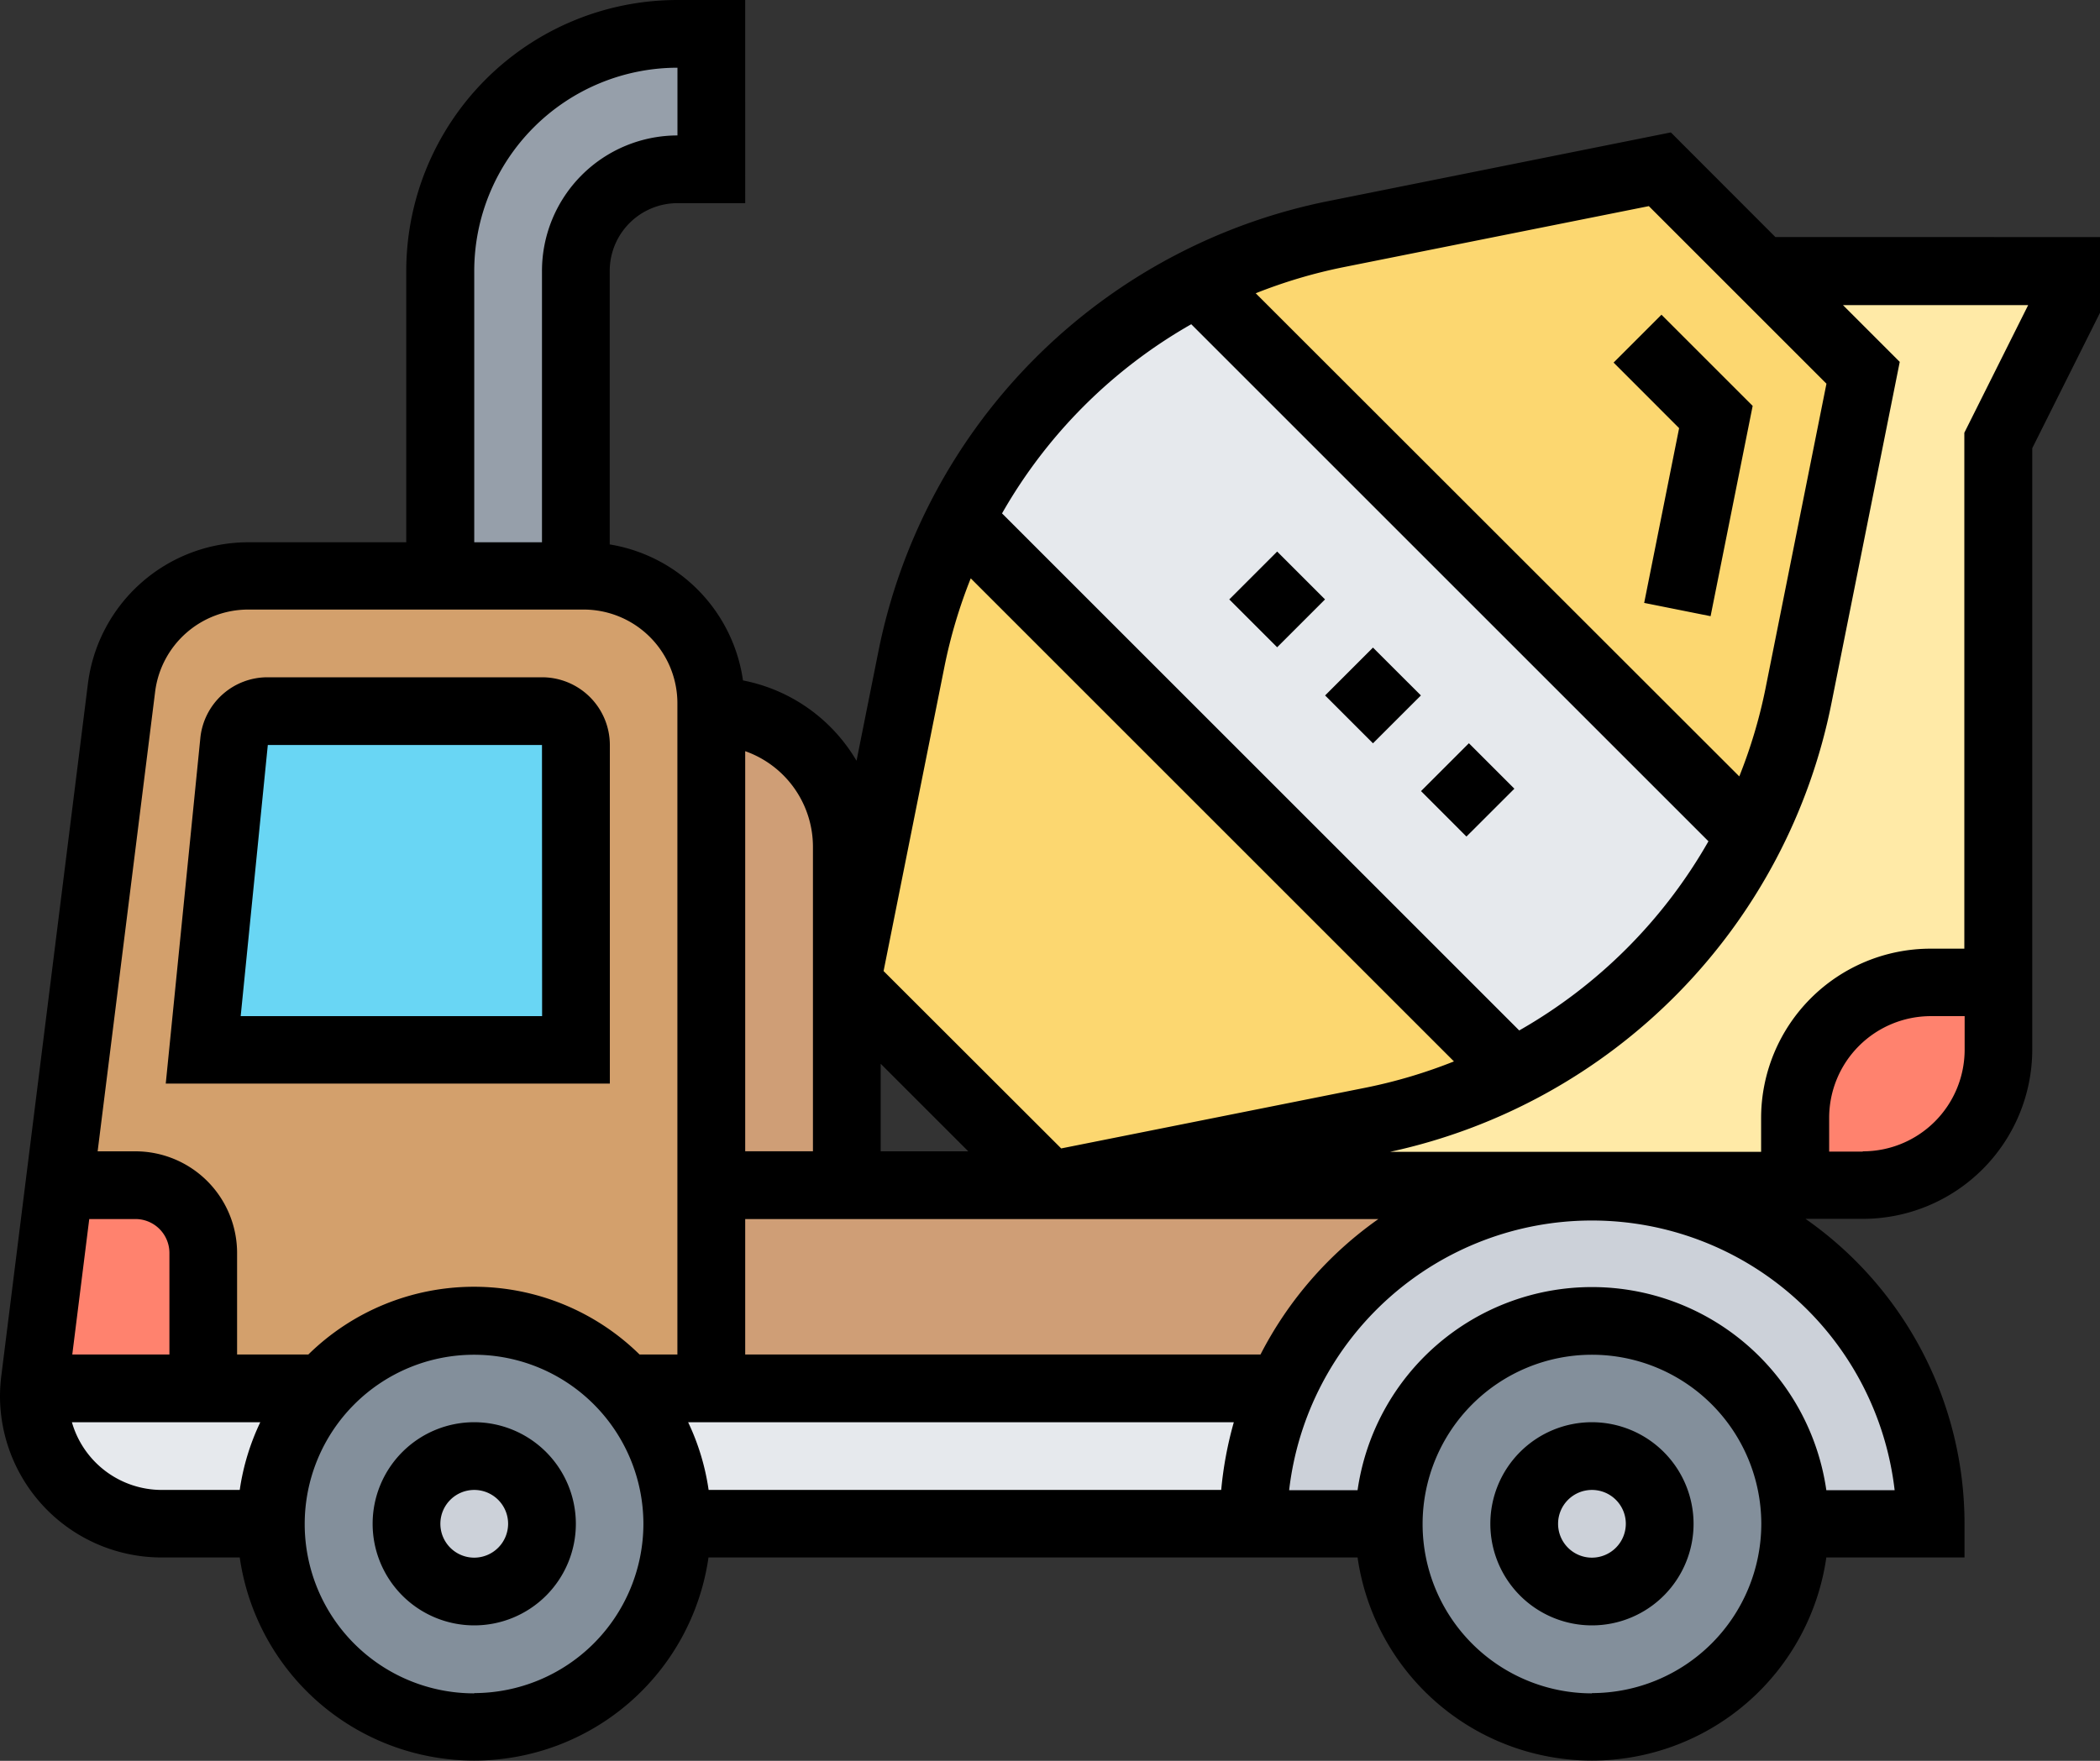 <svg xmlns="http://www.w3.org/2000/svg" width="33.295" height="27.925" viewBox="0 0 33.295 27.925">
  <rect x="0" y="0" width="33.295" height="27.925" fill="#333333" stroke="none"/>
  <g id="cargo" transform="translate(0.001 0)">
    <path id="Path_175" data-name="Path 175" d="M18.74,148.888H8l1.391-11.116a2.018,2.018,0,0,1,2-1.772h5.322a2.026,2.026,0,0,1,2.025,2.025Zm0,0" transform="translate(-7.464 -126.87)" fill="#d3a06c"/>
    <path id="Path_176" data-name="Path 176" d="M170.148,172.3v3.222H168V168a2.147,2.147,0,0,1,2.148,2.148Zm0,0" transform="translate(-156.723 -156.722)" fill="#cf9e76"/>
    <path id="Path_177" data-name="Path 177" d="M173.37,280h8.592a5.364,5.364,0,0,0-4.919,3.222H168V280Zm0,0" transform="translate(-156.723 -261.204)" fill="#cf9e76"/>
    <path id="Path_178" data-name="Path 178" d="M210.552,131.477l.006.006a8.643,8.643,0,0,1-2.213.768l-5.123,1.026L200,130.054l1.026-5.123a8.644,8.644,0,0,1,.768-2.213Zm0,0" transform="translate(-186.575 -114.481)" fill="#fcd770"/>
    <path id="Path_179" data-name="Path 179" d="M293.276,43.222l-1.026,5.123a8.643,8.643,0,0,1-.768,2.213l-8.764-8.764a8.643,8.643,0,0,1,2.213-.768L290.054,40Zm0,0" transform="translate(-263.741 -37.314)" fill="#fcd770"/>
    <path id="Path_180" data-name="Path 180" d="M108.3,8v2.148h-.537a1.616,1.616,0,0,0-1.611,1.611v4.833H104V11.759A3.763,3.763,0,0,1,107.759,8Zm0,0" transform="translate(-97.019 -7.463)" fill="#969faa"/>
    <path id="Path_181" data-name="Path 181" d="M10.8,281.074v2.148H8.128a.466.466,0,0,1,.005-.123L8.52,280H9.729a1.077,1.077,0,0,1,1.074,1.074Zm0,0" transform="translate(-7.581 -261.204)" fill="#ff826e"/>
    <path id="Path_182" data-name="Path 182" d="M427.222,232v1.074a2.148,2.148,0,0,1-2.148,2.148H424v-1.074A2.148,2.148,0,0,1,426.148,232Zm0,0" transform="translate(-395.539 -216.426)" fill="#ff826e"/>
    <path id="Path_183" data-name="Path 183" d="M306.74,285.37h-2.148a3.222,3.222,0,1,0-6.444,0H296a5.37,5.37,0,0,1,10.74,0Zm0,0" transform="translate(-276.131 -261.204)" fill="#ccd1d9"/>
    <path id="Path_184" data-name="Path 184" d="M12.581,328a3.207,3.207,0,0,0-.822,2.148H10.025A2.026,2.026,0,0,1,8,328.123.5.5,0,0,1,8.011,328Zm0,0" transform="translate(-7.464 -305.982)" fill="#e6e9ed"/>
    <path id="Path_185" data-name="Path 185" d="M149.12,328h9.043a5.306,5.306,0,0,0-.451,2.148h-9.129a3.207,3.207,0,0,0-.822-2.148Zm0,0" transform="translate(-137.844 -305.982)" fill="#e6e9ed"/>
    <path id="Path_186" data-name="Path 186" d="M69.623,313.074a3.22,3.22,0,1,1-2.4-1.074A3.207,3.207,0,0,1,69.623,313.074Zm0,0" transform="translate(-59.705 -291.056)" fill="#838f9b"/>
    <path id="Path_187" data-name="Path 187" d="M331.222,312A3.222,3.222,0,1,1,328,315.222,3.225,3.225,0,0,1,331.222,312Zm0,0" transform="translate(-305.983 -291.056)" fill="#838f9b"/>
    <path id="Path_188" data-name="Path 188" d="M98.148,345.074A1.074,1.074,0,1,1,97.074,344,1.074,1.074,0,0,1,98.148,345.074Zm0,0" transform="translate(-89.556 -320.908)" fill="#ccd1d9"/>
    <path id="Path_189" data-name="Path 189" d="M362.148,345.074A1.074,1.074,0,1,1,361.074,344,1.074,1.074,0,0,1,362.148,345.074Zm0,0" transform="translate(-335.835 -320.908)" fill="#ccd1d9"/>
    <path id="Path_190" data-name="Path 190" d="M53.907,168.537v4.833H48l.489-4.887A.536.536,0,0,1,49.02,168h4.35A.539.539,0,0,1,53.907,168.537Zm0,0" transform="translate(-44.779 -156.722)" fill="#69d6f4"/>
    <path id="Path_191" data-name="Path 191" d="M239.236,75.477l.005.006a8.6,8.6,0,0,1-3.759,3.759l-8.764-8.764a8.6,8.6,0,0,1,3.759-3.759Zm0,0" transform="translate(-211.5 -62.239)" fill="#e6e9ed"/>
    <path id="Path_192" data-name="Path 192" d="M264.11,64v.537l-1.074,2.148v8.592h-1.074a2.148,2.148,0,0,0-2.148,2.148V78.5H248l5.123-1.026a8.589,8.589,0,0,0,6.739-6.739l1.026-5.123L259.277,64Zm0,0" transform="translate(-231.353 -59.704)" fill="#ffeaa7"/>
    <path id="Path_193" data-name="Path 193" d="M381.583,78.915l1.053.21.667-3.335-1.446-1.446-.759.759,1.039,1.04Zm0,0" transform="translate(-355.516 -69.353)"/>
    <path id="Path_194" data-name="Path 194" d="M89.611,336a1.611,1.611,0,1,0,1.611,1.611A1.613,1.613,0,0,0,89.611,336Zm0,2.148a.537.537,0,1,1,.537-.537A.538.538,0,0,1,89.611,338.148Zm0,0" transform="translate(-82.093 -313.445)"/>
    <path id="Path_195" data-name="Path 195" d="M28.147,3.759,26.49,2.1,21.085,3.184a9.1,9.1,0,0,0-7.162,7.161l-.344,1.72a2.68,2.68,0,0,0-1.8-1.274A2.551,2.551,0,0,0,9.666,8.634V4.3A1.075,1.075,0,0,1,10.74,3.222h1.074V0H10.74a4.3,4.3,0,0,0-4.3,4.3v4.3H3.933a2.563,2.563,0,0,0-2.54,2.241L.019,21.826a2.616,2.616,0,0,0-.02.317A2.562,2.562,0,0,0,2.559,24.7H3.8a3.754,3.754,0,0,0,7.432,0H21.523a3.754,3.754,0,0,0,7.432,0h2.191v-.537a5.9,5.9,0,0,0-2.521-4.833h.91a2.688,2.688,0,0,0,2.685-2.685V7.108L33.294,4.96v-1.2ZM21.3,4.237l4.841-.968,2.816,2.816-.968,4.842a8.047,8.047,0,0,1-.414,1.386L19.908,4.651A8.073,8.073,0,0,1,21.3,4.237Zm-2.414.905,8.2,8.2a8.015,8.015,0,0,1-3,3l-8.2-8.2a8.015,8.015,0,0,1,3-3ZM10.909,22.555h8.652a5.919,5.919,0,0,0-.2,1.074H11.234a3.729,3.729,0,0,0-.325-1.074Zm9.075-1.074h-8.17V19.333H21.853a5.942,5.942,0,0,0-1.869,2.148ZM13.962,16.87l1.389,1.389H13.962Zm2.862,1.343L14.008,15.4l.968-4.842a8.054,8.054,0,0,1,.414-1.386l7.661,7.661a8.074,8.074,0,0,1-1.387.414Zm-3.936-4.788v4.833H11.814V11.913a1.609,1.609,0,0,1,1.074,1.512ZM7.518,4.3A3.225,3.225,0,0,1,10.74,1.074V2.148A2.15,2.15,0,0,0,8.592,4.3v4.3H7.518ZM2.459,10.967a1.488,1.488,0,0,1,1.474-1.3H9.254a1.487,1.487,0,0,1,1.485,1.485V21.481h-.6a3.746,3.746,0,0,0-5.251,0H3.758V19.87a1.613,1.613,0,0,0-1.611-1.611h-.6Zm.226,10.514H1.145l.269-2.148h.734a.538.538,0,0,1,.537.537ZM1.138,22.555H4.126A3.728,3.728,0,0,0,3.8,23.629H2.559a1.483,1.483,0,0,1-1.42-1.074Zm6.379,4.3A2.685,2.685,0,1,1,10.2,24.166,2.688,2.688,0,0,1,7.518,26.851Zm17.722,0a2.685,2.685,0,1,1,2.685-2.685A2.688,2.688,0,0,1,25.239,26.851Zm4.8-3.222H28.955a3.754,3.754,0,0,0-7.432,0H20.438a4.832,4.832,0,0,1,9.6,0Zm-.507-5.37H29v-.537a1.613,1.613,0,0,1,1.611-1.611h.537v.537A1.613,1.613,0,0,1,29.535,18.259Zm1.611-11.4v8.182h-.537a2.688,2.688,0,0,0-2.685,2.685v.537H22.038a9.1,9.1,0,0,0,7-7.123l1.081-5.405-.9-.9h2.936Zm0,0" transform="translate(0)"/>
    <path id="Path_196" data-name="Path 196" d="M353.611,336a1.611,1.611,0,1,0,1.611,1.611A1.613,1.613,0,0,0,353.611,336Zm0,2.148a.537.537,0,1,1,.537-.537A.538.538,0,0,1,353.611,338.148Zm0,0" transform="translate(-328.372 -313.445)"/>
    <path id="Path_197" data-name="Path 197" d="M46.2,161.074A1.075,1.075,0,0,0,45.124,160H40.776a1.07,1.07,0,0,0-1.069.967l-.548,5.477H46.2Zm-1.074,4.3H40.347l.43-4.3h4.347Zm0,0" transform="translate(-36.532 -149.259)"/>
    <path id="Path_198" data-name="Path 198" d="M290.34,131.1l.759-.759.759.759-.759.759Zm0,0" transform="translate(-270.851 -121.594)"/>
    <path id="Path_199" data-name="Path 199" d="M312.965,153.736l.759-.759.76.759-.76.759Zm0,0" transform="translate(-291.957 -142.707)"/>
    <path id="Path_200" data-name="Path 200" d="M335.6,176.342l.759-.759.721.721-.76.759Zm0,0" transform="translate(-313.071 -163.796)"/>
  </g>
</svg>
